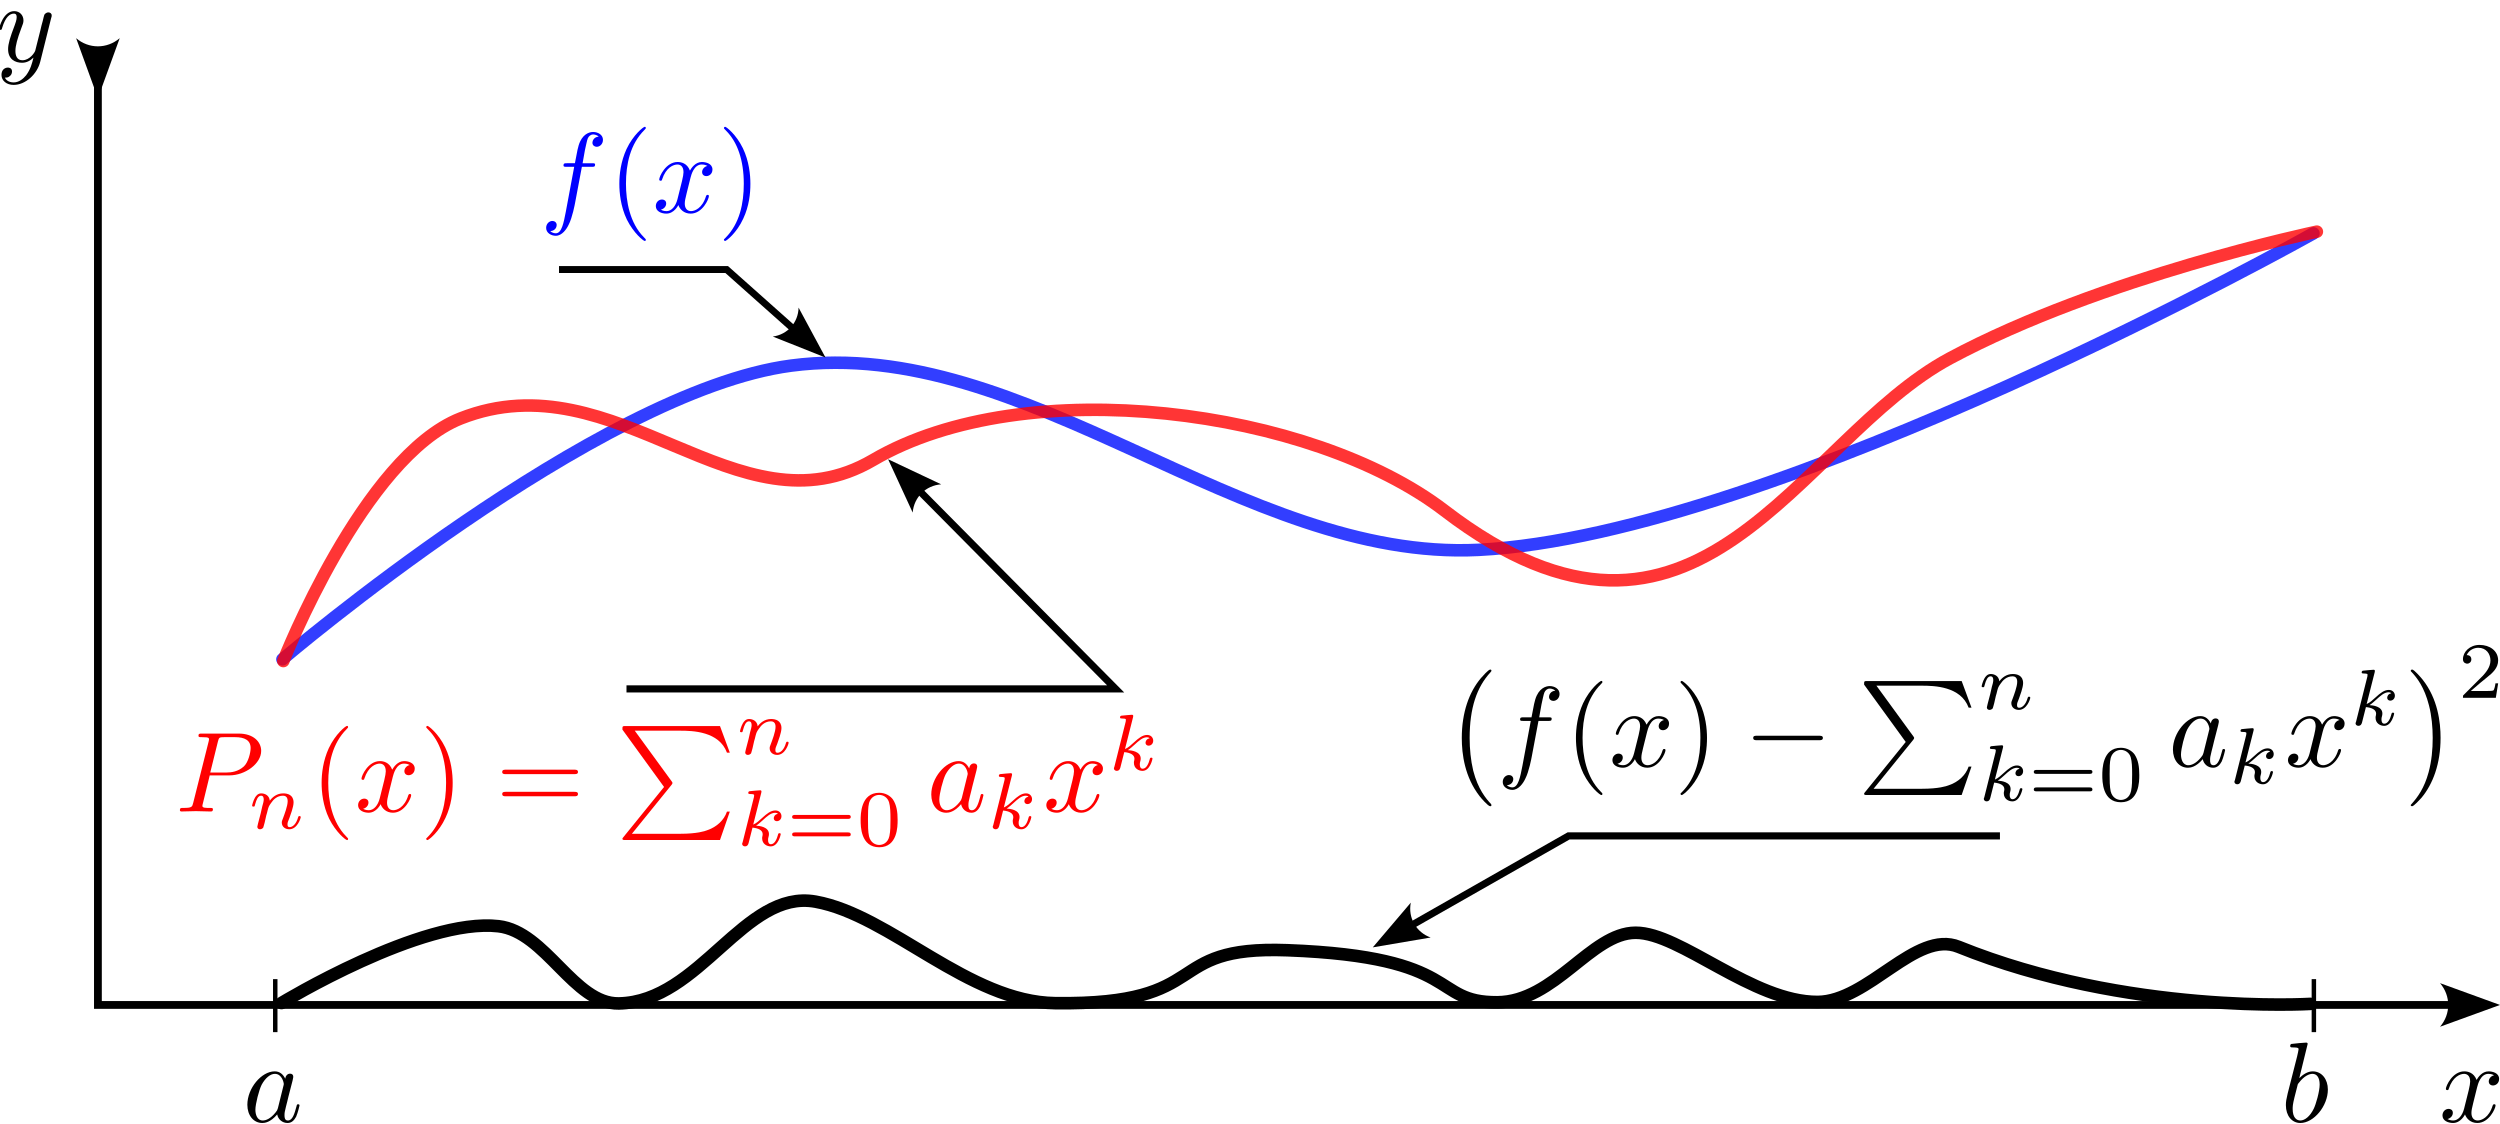 <?xml version="1.0" encoding="UTF-8" standalone="no"?>
<!-- Created with Inkscape (http://www.inkscape.org/) -->

<svg
   width="92.48mm"
   height="41.568mm"
   viewBox="0 0 92.48 41.568"
   version="1.1"
   id="svg5"
   sodipodi:docname="fig-01.svg"
   inkscape:version="1.2.2 (b0a8486541, 2022-12-01)"
   xmlns:inkscape="http://www.inkscape.org/namespaces/inkscape"
   xmlns:sodipodi="http://sodipodi.sourceforge.net/DTD/sodipodi-0.dtd"
   xmlns="http://www.w3.org/2000/svg"
   xmlns:svg="http://www.w3.org/2000/svg">
  <sodipodi:namedview
     id="namedview7"
     pagecolor="#ffffff"
     bordercolor="#666666"
     borderopacity="1.0"
     inkscape:showpageshadow="2"
     inkscape:pageopacity="0.0"
     inkscape:pagecheckerboard="0"
     inkscape:deskcolor="#d1d1d1"
     inkscape:document-units="mm"
     showgrid="false"
     showguides="true"
     inkscape:zoom="4.1978414"
     inkscape:cx="175.56642"
     inkscape:cy="92.666675"
     inkscape:window-width="1920"
     inkscape:window-height="1013"
     inkscape:window-x="0"
     inkscape:window-y="0"
     inkscape:window-maximized="1"
     inkscape:current-layer="layer1" />
  <defs
     id="defs2">
    <marker
       style="overflow:visible"
       id="Arrow2"
       refX="0"
       refY="0"
       orient="auto-start-reverse"
       inkscape:stockid="Arrow2"
       markerWidth="7.7"
       markerHeight="5.6"
       viewBox="0 0 7.7 5.6"
       inkscape:isstock="true"
       inkscape:collect="always"
       preserveAspectRatio="xMidYMid">
      <path
         transform="scale(0.7)"
         d="M -2,-4 9,0 -2,4 c 2,-2.33 2,-5.66 0,-8 z"
         style="fill:context-stroke;fill-rule:evenodd;stroke:none"
         id="arrow2L" />
    </marker>
  </defs>
  <g
     inkscape:label="Capa 1"
     inkscape:groupmode="layer"
     id="layer1"
     transform="translate(-34.05,-118.559)">
    <path
       style="fill:none;stroke:#000000;stroke-width:0.288;stroke-linecap:butt;stroke-linejoin:miter;stroke-dasharray:none;stroke-opacity:1;marker-start:url(#Arrow2);marker-end:url(#Arrow2)"
       d="m 37.672,120.374 v 35.36 H 124.715"
       id="path236" />
    <path
       style="opacity:0.802;fill:none;stroke:#000fff;stroke-width:0.465;stroke-linecap:round;stroke-linejoin:miter;stroke-dasharray:none;stroke-opacity:1"
       d="m 44.498,142.948 c 0,0 11.636,-9.919 18.817,-10.864 8.702,-1.146 16.667,7.256 25.433,6.815 10.994,-0.553 30.88,-11.708 30.88,-11.708"
       id="path1033"
       sodipodi:nodetypes="caac" />
    <path
       style="opacity:0.791;fill:none;stroke:#ff0000;stroke-width:0.465;stroke-linecap:round;stroke-linejoin:miter;stroke-dasharray:none;stroke-opacity:1"
       d="m 44.53,143.012 c 0,0 2.963,-7.554 6.558,-8.973 5.772,-2.279 10.245,4.474 15.258,1.538 5.651,-3.309 16.216,-1.901 21.142,1.873 9.376,7.185 13.062,-2.612 18.69,-5.634 5.628,-3.021 13.577,-4.687 13.577,-4.687"
       id="path1190"
       sodipodi:nodetypes="cssssc" />
    <path
       style="fill:none;stroke:#000000;stroke-width:0.466;stroke-linecap:round;stroke-linejoin:miter;stroke-dasharray:none;stroke-opacity:1"
       d="m 44.463,155.662 c 0,0 5.208,-3.167 8.028,-2.84 1.751,0.203 2.79,2.885 4.449,2.856 3.007,-0.054 4.643,-4.241 7.279,-3.765 2.768,0.499 5.66,3.715 8.87,3.755 5.96,0.074 3.846,-2.137 8.588,-1.958 6.537,0.246 5.273,1.939 7.758,1.925 2.135,-0.013 3.465,-2.567 5.119,-2.572 1.655,-0.005 4.333,2.571 6.735,2.559 1.866,-0.009 3.631,-2.678 5.214,-2.038 6.25,2.528 13.014,2.111 13.014,2.111"
       id="path1253"
       sodipodi:nodetypes="cassssssasc" />
    <path
       style="fill:none;stroke:#000000;stroke-width:0.165;stroke-linecap:butt;stroke-linejoin:miter;stroke-dasharray:none;stroke-opacity:1"
       d="m 44.232,154.779 v 1.961"
       id="path1297" />
    <path
       style="fill:none;stroke:#000000;stroke-width:0.165;stroke-linecap:butt;stroke-linejoin:miter;stroke-dasharray:none;stroke-opacity:1"
       d="m 119.645,154.779 v 1.961"
       id="path1299" />
    <g
       inkscape:label=""
       transform="translate(54.284,123.274)"
       id="g1705"
       style="fill:#0000ff">
      <g
         id="surface1"
         transform="matrix(0.423,0,0,0.423,-39.14,-31.529)"
         style="fill:#0000ff">
        <g
           style="fill:#0000ff;fill-opacity:1"
           id="g26">
          <g
             id="use24"
             transform="translate(91.925,81.963)"
             style="fill:#0000ff">
            <path
               style="fill:#0000ff;stroke:none"
               d="m 3.656,-3.984 h 0.859 c 0.203,0 0.297,0 0.297,-0.203 0,-0.109 -0.094,-0.109 -0.266,-0.109 H 3.719 L 3.922,-5.438 c 0.047,-0.203 0.188,-0.906 0.25,-1.031 0.078,-0.188 0.25,-0.344 0.469,-0.344 0.031,0 0.297,0 0.484,0.188 -0.438,0.031 -0.547,0.391 -0.547,0.531 0,0.234 0.188,0.359 0.375,0.359 C 5.219,-5.734 5.5,-5.969 5.5,-6.344 c 0,-0.453 -0.453,-0.688 -0.859,-0.688 -0.344,0 -0.969,0.188 -1.266,1.172 -0.062,0.203 -0.094,0.312 -0.328,1.562 h -0.688 c -0.203,0 -0.312,0 -0.312,0.188 0,0.125 0.094,0.125 0.281,0.125 h 0.656 L 2.25,-0.047 c -0.188,0.969 -0.359,1.875 -0.875,1.875 -0.047,0 -0.281,0 -0.484,-0.188 C 1.359,1.609 1.453,1.25 1.453,1.109 1.453,0.875 1.266,0.75 1.078,0.75 0.812,0.75 0.531,0.984 0.531,1.359 c 0,0.438 0.438,0.688 0.844,0.688 0.547,0 0.953,-0.594 1.125,-0.969 0.328,-0.625 0.547,-1.828 0.562,-1.906 z m 0,0"
               id="path45" />
          </g>
        </g>
        <g
           style="fill:#0000ff;fill-opacity:1"
           id="g30">
          <g
             id="use28"
             transform="translate(97.875,81.963)"
             style="fill:#0000ff">
            <path
               style="fill:#0000ff;stroke:none"
               d="m 3.297,2.391 c 0,-0.031 0,-0.047 -0.172,-0.219 C 1.891,0.922 1.562,-0.969 1.562,-2.5 c 0,-1.734 0.375,-3.469 1.609,-4.703 0.125,-0.125 0.125,-0.141 0.125,-0.172 0,-0.078 -0.031,-0.109 -0.094,-0.109 -0.109,0 -1,0.688 -1.594,1.953 -0.5,1.094 -0.625,2.203 -0.625,3.031 0,0.781 0.109,1.984 0.656,3.125 C 2.25,1.844 3.094,2.5 3.203,2.5 c 0.062,0 0.094,-0.031 0.094,-0.109 z m 0,0"
               id="path49" />
          </g>
        </g>
        <g
           style="fill:#0000ff;fill-opacity:1"
           id="g34">
          <g
             id="use32"
             transform="translate(101.75,81.963)"
             style="fill:#0000ff">
            <path
               style="fill:#0000ff;stroke:none"
               d="M 3.328,-3.016 C 3.391,-3.266 3.625,-4.188 4.312,-4.188 c 0.047,0 0.297,0 0.5,0.125 C 4.531,-4 4.344,-3.766 4.344,-3.516 c 0,0.156 0.109,0.344 0.375,0.344 0.219,0 0.531,-0.172 0.531,-0.578 0,-0.516 -0.578,-0.656 -0.922,-0.656 -0.578,0 -0.922,0.531 -1.047,0.75 -0.25,-0.656 -0.781,-0.75 -1.078,-0.75 -1.031,0 -1.609,1.281 -1.609,1.531 0,0.109 0.109,0.109 0.125,0.109 0.078,0 0.109,-0.031 0.125,-0.109 0.344,-1.062 1,-1.312 1.344,-1.312 0.188,0 0.531,0.094 0.531,0.672 0,0.312 -0.172,0.969 -0.531,2.375 -0.156,0.609 -0.516,1.031 -0.953,1.031 -0.062,0 -0.281,0 -0.5,-0.125 0.25,-0.062 0.469,-0.266 0.469,-0.547 0,-0.266 -0.219,-0.344 -0.359,-0.344 -0.312,0 -0.547,0.25 -0.547,0.578 0,0.453 0.484,0.656 0.922,0.656 0.672,0 1.031,-0.703 1.047,-0.75 0.125,0.359 0.484,0.75 1.078,0.75 1.031,0 1.594,-1.281 1.594,-1.531 0,-0.109 -0.078,-0.109 -0.109,-0.109 -0.094,0 -0.109,0.047 -0.141,0.109 -0.328,1.078 -1,1.312 -1.312,1.312 -0.391,0 -0.547,-0.312 -0.547,-0.656 0,-0.219 0.047,-0.438 0.156,-0.875 z m 0,0"
               id="path53" />
          </g>
        </g>
        <g
           style="fill:#0000ff;fill-opacity:1"
           id="g38">
          <g
             id="use36"
             transform="translate(107.443,81.963)"
             style="fill:#0000ff">
            <path
               style="fill:#0000ff;stroke:none"
               d="m 2.875,-2.5 c 0,-0.766 -0.109,-1.969 -0.656,-3.109 -0.594,-1.219 -1.453,-1.875 -1.547,-1.875 -0.062,0 -0.109,0.047 -0.109,0.109 0,0.031 0,0.047 0.188,0.234 0.984,0.984 1.547,2.562 1.547,4.641 0,1.719 -0.359,3.469 -1.594,4.719 C 0.562,2.344 0.562,2.359 0.562,2.391 0.562,2.453 0.609,2.5 0.672,2.5 0.766,2.5 1.672,1.812 2.25,0.547 2.766,-0.547 2.875,-1.656 2.875,-2.5 Z m 0,0"
               id="path57" />
          </g>
        </g>
      </g>
    </g>
    <g
       inkscape:label=""
       transform="translate(40.735,145.024)"
       id="g1825"
       style="fill:#ff0000">
      <g
         id="g1823"
         transform="matrix(0.423,0,0,0.423,-39.087,-31.117)"
         style="fill:#ff0000">
        <g
           style="fill:#ff0000;fill-opacity:1"
           id="g56">
          <g
             id="use54"
             transform="translate(91.925,81.963)"
             style="fill:#ff0000">
            <path
               style="fill:#ff0000;stroke:none"
               d="M 3.016,-3.156 H 4.719 c 1.406,0 2.797,-1.031 2.797,-2.141 0,-0.781 -0.656,-1.516 -1.969,-1.516 h -3.219 c -0.188,0 -0.297,0 -0.297,0.188 0,0.125 0.078,0.125 0.281,0.125 0.125,0 0.312,0.016 0.422,0.016 0.172,0.031 0.219,0.047 0.219,0.172 0,0.031 0,0.062 -0.031,0.188 l -1.344,5.344 c -0.094,0.391 -0.109,0.469 -0.906,0.469 -0.156,0 -0.266,0 -0.266,0.188 C 0.406,0 0.516,0 0.547,0 0.828,0 1.531,-0.031 1.812,-0.031 c 0.219,0 0.438,0.016 0.641,0.016 0.219,0 0.438,0.016 0.641,0.016 0.078,0 0.203,0 0.203,-0.203 0,-0.109 -0.094,-0.109 -0.281,-0.109 -0.359,0 -0.641,0 -0.641,-0.172 0,-0.062 0.016,-0.109 0.031,-0.172 z M 3.734,-6.125 C 3.828,-6.469 3.844,-6.5 4.281,-6.5 h 0.953 c 0.828,0 1.359,0.266 1.359,0.953 0,0.391 -0.203,1.25 -0.594,1.609 -0.5,0.453 -1.094,0.531 -1.531,0.531 H 3.062 Z m 0,0"
               id="path117" />
          </g>
        </g>
        <g
           style="fill:#ff0000;fill-opacity:1"
           id="g60">
          <g
             id="use58"
             transform="translate(98.321,83.457)"
             style="fill:#ff0000">
            <path
               style="fill:#ff0000;stroke:none"
               d="m 0.844,-0.438 c -0.016,0.094 -0.062,0.266 -0.062,0.281 0,0.156 0.125,0.219 0.234,0.219 0.125,0 0.234,-0.078 0.281,-0.141 0.031,-0.062 0.078,-0.297 0.125,-0.438 0.031,-0.125 0.109,-0.453 0.141,-0.625 0.047,-0.156 0.094,-0.312 0.125,-0.469 0.078,-0.281 0.094,-0.344 0.297,-0.625 C 2.172,-2.516 2.5,-2.875 3.031,-2.875 c 0.391,0 0.406,0.359 0.406,0.484 0,0.422 -0.297,1.188 -0.406,1.484 -0.078,0.203 -0.109,0.266 -0.109,0.375 0,0.375 0.297,0.594 0.656,0.594 0.703,0 1,-0.953 1,-1.062 0,-0.094 -0.078,-0.094 -0.109,-0.094 -0.094,0 -0.094,0.047 -0.125,0.125 C 4.188,-0.406 3.875,-0.125 3.609,-0.125 c -0.156,0 -0.188,-0.094 -0.188,-0.25 0,-0.156 0.047,-0.25 0.172,-0.562 0.078,-0.219 0.359,-0.953 0.359,-1.344 0,-0.672 -0.531,-0.797 -0.906,-0.797 -0.578,0 -0.969,0.359 -1.172,0.641 -0.047,-0.484 -0.453,-0.641 -0.75,-0.641 -0.297,0 -0.453,0.219 -0.547,0.375 -0.156,0.266 -0.25,0.656 -0.25,0.703 0,0.078 0.094,0.078 0.125,0.078 0.094,0 0.094,-0.016 0.141,-0.203 0.109,-0.406 0.25,-0.75 0.516,-0.75 0.188,0 0.234,0.156 0.234,0.344 0,0.125 -0.062,0.391 -0.125,0.578 -0.047,0.188 -0.109,0.469 -0.141,0.625 z m 0,0"
               id="path121" />
          </g>
        </g>
        <g
           style="fill:#ff0000;fill-opacity:1"
           id="g64">
          <g
             id="use62"
             transform="translate(103.744,81.963)"
             style="fill:#ff0000">
            <path
               style="fill:#ff0000;stroke:none"
               d="m 3.297,2.391 c 0,-0.031 0,-0.047 -0.172,-0.219 C 1.891,0.922 1.562,-0.969 1.562,-2.5 c 0,-1.734 0.375,-3.469 1.609,-4.703 0.125,-0.125 0.125,-0.141 0.125,-0.172 0,-0.078 -0.031,-0.109 -0.094,-0.109 -0.109,0 -1,0.688 -1.594,1.953 -0.5,1.094 -0.625,2.203 -0.625,3.031 0,0.781 0.109,1.984 0.656,3.125 C 2.25,1.844 3.094,2.5 3.203,2.5 c 0.062,0 0.094,-0.031 0.094,-0.109 z m 0,0"
               id="path125" />
          </g>
        </g>
        <g
           style="fill:#ff0000;fill-opacity:1"
           id="g68">
          <g
             id="use66"
             transform="translate(107.619,81.963)"
             style="fill:#ff0000">
            <path
               style="fill:#ff0000;stroke:none"
               d="M 3.328,-3.016 C 3.391,-3.266 3.625,-4.188 4.312,-4.188 c 0.047,0 0.297,0 0.5,0.125 C 4.531,-4 4.344,-3.766 4.344,-3.516 c 0,0.156 0.109,0.344 0.375,0.344 0.219,0 0.531,-0.172 0.531,-0.578 0,-0.516 -0.578,-0.656 -0.922,-0.656 -0.578,0 -0.922,0.531 -1.047,0.75 -0.25,-0.656 -0.781,-0.75 -1.078,-0.75 -1.031,0 -1.609,1.281 -1.609,1.531 0,0.109 0.109,0.109 0.125,0.109 0.078,0 0.109,-0.031 0.125,-0.109 0.344,-1.062 1,-1.312 1.344,-1.312 0.188,0 0.531,0.094 0.531,0.672 0,0.312 -0.172,0.969 -0.531,2.375 -0.156,0.609 -0.516,1.031 -0.953,1.031 -0.062,0 -0.281,0 -0.5,-0.125 0.25,-0.062 0.469,-0.266 0.469,-0.547 0,-0.266 -0.219,-0.344 -0.359,-0.344 -0.312,0 -0.547,0.25 -0.547,0.578 0,0.453 0.484,0.656 0.922,0.656 0.672,0 1.031,-0.703 1.047,-0.75 0.125,0.359 0.484,0.75 1.078,0.75 1.031,0 1.594,-1.281 1.594,-1.531 0,-0.109 -0.078,-0.109 -0.109,-0.109 -0.094,0 -0.109,0.047 -0.141,0.109 -0.328,1.078 -1,1.312 -1.312,1.312 -0.391,0 -0.547,-0.312 -0.547,-0.656 0,-0.219 0.047,-0.438 0.156,-0.875 z m 0,0"
               id="path129" />
          </g>
        </g>
        <g
           style="fill:#ff0000;fill-opacity:1"
           id="g72">
          <g
             id="use70"
             transform="translate(113.313,81.963)"
             style="fill:#ff0000">
            <path
               style="fill:#ff0000;stroke:none"
               d="m 2.875,-2.5 c 0,-0.766 -0.109,-1.969 -0.656,-3.109 -0.594,-1.219 -1.453,-1.875 -1.547,-1.875 -0.062,0 -0.109,0.047 -0.109,0.109 0,0.031 0,0.047 0.188,0.234 0.984,0.984 1.547,2.562 1.547,4.641 0,1.719 -0.359,3.469 -1.594,4.719 C 0.562,2.344 0.562,2.359 0.562,2.391 0.562,2.453 0.609,2.5 0.672,2.5 0.766,2.5 1.672,1.812 2.25,0.547 2.766,-0.547 2.875,-1.656 2.875,-2.5 Z m 0,0"
               id="path133" />
          </g>
        </g>
        <g
           style="fill:#ff0000;fill-opacity:1"
           id="g76">
          <g
             id="use74"
             transform="translate(119.957,81.963)"
             style="fill:#ff0000">
            <path
               style="fill:#ff0000;stroke:none"
               d="m 6.844,-3.266 c 0.156,0 0.344,0 0.344,-0.188 C 7.188,-3.656 7,-3.656 6.859,-3.656 h -5.969 c -0.141,0 -0.328,0 -0.328,0.203 0,0.188 0.188,0.188 0.328,0.188 z m 0.016,1.938 c 0.141,0 0.328,0 0.328,-0.203 0,-0.188 -0.188,-0.188 -0.344,-0.188 H 0.891 c -0.141,0 -0.328,0 -0.328,0.188 0,0.203 0.188,0.203 0.328,0.203 z m 0,0"
               id="path137" />
          </g>
        </g>
        <g
           style="fill:#ff0000;fill-opacity:1"
           id="g80">
          <g
             id="use78"
             transform="translate(130.47,74.491)"
             style="fill:#ff0000">
            <path
               style="fill:#ff0000;stroke:none"
               d="m 4.203,5.328 -3.547,4.375 C 0.578,9.797 0.562,9.812 0.562,9.859 c 0,0.109 0.094,0.109 0.281,0.109 h 8.25 L 9.953,7.484 h -0.25 C 9.453,8.234 8.797,8.844 7.938,9.125 7.781,9.188 7.094,9.422 5.625,9.422 H 1.391 l 3.469,-4.281 C 4.922,5.047 4.938,5.031 4.938,4.984 4.938,4.938 4.938,4.938 4.875,4.844 L 1.641,0.406 h 3.938 c 1.141,0 3.438,0.062 4.125,1.922 h 0.25 L 9.094,0 h -8.25 C 0.562,0 0.562,0.016 0.562,0.312 Z m 0,0"
               id="path141" />
          </g>
        </g>
        <g
           style="fill:#ff0000;fill-opacity:1"
           id="g84">
          <g
             id="use82"
             transform="translate(140.987,76.954)"
             style="fill:#ff0000">
            <path
               style="fill:#ff0000;stroke:none"
               d="m 0.844,-0.438 c -0.016,0.094 -0.062,0.266 -0.062,0.281 0,0.156 0.125,0.219 0.234,0.219 0.125,0 0.234,-0.078 0.281,-0.141 0.031,-0.062 0.078,-0.297 0.125,-0.438 0.031,-0.125 0.109,-0.453 0.141,-0.625 0.047,-0.156 0.094,-0.312 0.125,-0.469 0.078,-0.281 0.094,-0.344 0.297,-0.625 C 2.172,-2.516 2.5,-2.875 3.031,-2.875 c 0.391,0 0.406,0.359 0.406,0.484 0,0.422 -0.297,1.188 -0.406,1.484 -0.078,0.203 -0.109,0.266 -0.109,0.375 0,0.375 0.297,0.594 0.656,0.594 0.703,0 1,-0.953 1,-1.062 0,-0.094 -0.078,-0.094 -0.109,-0.094 -0.094,0 -0.094,0.047 -0.125,0.125 C 4.188,-0.406 3.875,-0.125 3.609,-0.125 c -0.156,0 -0.188,-0.094 -0.188,-0.25 0,-0.156 0.047,-0.25 0.172,-0.562 0.078,-0.219 0.359,-0.953 0.359,-1.344 0,-0.672 -0.531,-0.797 -0.906,-0.797 -0.578,0 -0.969,0.359 -1.172,0.641 -0.047,-0.484 -0.453,-0.641 -0.75,-0.641 -0.297,0 -0.453,0.219 -0.547,0.375 -0.156,0.266 -0.25,0.656 -0.25,0.703 0,0.078 0.094,0.078 0.125,0.078 0.094,0 0.094,-0.016 0.141,-0.203 0.109,-0.406 0.25,-0.75 0.516,-0.75 0.188,0 0.234,0.156 0.234,0.344 0,0.125 -0.062,0.391 -0.125,0.578 -0.047,0.188 -0.109,0.469 -0.141,0.625 z m 0,0"
               id="path145" />
          </g>
        </g>
        <g
           style="fill:#ff0000;fill-opacity:1"
           id="g88">
          <g
             id="use86"
             transform="translate(140.987,84.952)"
             style="fill:#ff0000">
            <path
               style="fill:#ff0000;stroke:none"
               d="m 2.188,-4.625 c 0,-0.016 0.016,-0.109 0.016,-0.109 0,-0.047 -0.016,-0.109 -0.109,-0.109 -0.141,0 -0.719,0.062 -0.891,0.078 -0.047,0 -0.156,0.016 -0.156,0.156 0,0.094 0.109,0.094 0.188,0.094 0.328,0 0.328,0.062 0.328,0.109 0,0.047 -0.016,0.094 -0.016,0.156 L 0.562,-0.312 c -0.047,0.125 -0.047,0.141 -0.047,0.156 0,0.109 0.094,0.219 0.25,0.219 0.188,0 0.266,-0.125 0.312,-0.281 0.016,-0.031 0.312,-1.266 0.344,-1.359 0.5,0.047 0.891,0.219 0.891,0.578 0,0.031 0,0.062 -0.016,0.141 -0.031,0.094 -0.031,0.141 -0.031,0.219 0,0.484 0.406,0.703 0.75,0.703 0.672,0 0.875,-1.047 0.875,-1.062 0,-0.094 -0.078,-0.094 -0.109,-0.094 -0.094,0 -0.109,0.047 -0.141,0.172 C 3.562,-0.625 3.375,-0.125 3.031,-0.125 c -0.188,0 -0.25,-0.172 -0.25,-0.359 0,-0.125 0,-0.141 0.047,-0.312 0.016,-0.031 0.031,-0.141 0.031,-0.219 0,-0.625 -0.828,-0.719 -1.125,-0.734 C 1.938,-1.875 2.188,-2.109 2.312,-2.219 2.672,-2.547 3.016,-2.875 3.406,-2.875 c 0.078,0 0.172,0.016 0.234,0.094 C 3.344,-2.734 3.281,-2.5 3.281,-2.391 c 0,0.141 0.109,0.25 0.266,0.25 0.203,0 0.406,-0.156 0.406,-0.438 0,-0.234 -0.172,-0.5 -0.531,-0.5 -0.406,0 -0.766,0.297 -1.125,0.625 C 2,-2.188 1.781,-1.969 1.484,-1.844 Z m 0,0"
               id="path149" />
          </g>
        </g>
        <g
           style="fill:#ff0000;fill-opacity:1"
           id="g94">
          <g
             id="use90"
             transform="translate(145.39,84.952)"
             style="fill:#ff0000">
            <path
               style="fill:#ff0000;stroke:none"
               d="m 5.359,-2.344 c 0.094,0 0.25,0 0.25,-0.172 0,-0.172 -0.156,-0.172 -0.25,-0.172 H 0.75 c -0.094,0 -0.266,0 -0.266,0.172 0,0.172 0.156,0.172 0.266,0.172 z m 0,1.531 c 0.094,0 0.25,0 0.25,-0.156 0,-0.188 -0.156,-0.188 -0.25,-0.188 H 0.75 c -0.109,0 -0.266,0 -0.266,0.188 0,0.156 0.172,0.156 0.266,0.156 z m 0,0"
               id="path153" />
          </g>
          <g
             id="use92"
             transform="translate(151.506,84.952)"
             style="fill:#ff0000">
            <path
               style="fill:#ff0000;stroke:none"
               d="M 3.594,-2.219 C 3.594,-2.984 3.5,-3.547 3.188,-4.031 2.969,-4.344 2.531,-4.625 1.984,-4.625 c -1.625,0 -1.625,1.906 -1.625,2.406 0,0.5 0,2.359 1.625,2.359 1.609,0 1.609,-1.859 1.609,-2.359 z M 1.984,-0.062 c -0.328,0 -0.75,-0.188 -0.891,-0.75 C 1,-1.219 1,-1.797 1,-2.312 1,-2.828 1,-3.359 1.094,-3.734 1.25,-4.281 1.688,-4.438 1.984,-4.438 c 0.375,0 0.734,0.234 0.859,0.641 0.109,0.375 0.125,0.875 0.125,1.484 0,0.516 0,1.031 -0.094,1.469 -0.141,0.641 -0.609,0.781 -0.891,0.781 z m 0,0"
               id="path157" />
          </g>
        </g>
        <g
           style="fill:#ff0000;fill-opacity:1"
           id="g98">
          <g
             id="use96"
             transform="translate(157.636,81.963)"
             style="fill:#ff0000">
            <path
               style="fill:#ff0000;stroke:none"
               d="M 3.719,-3.766 C 3.531,-4.141 3.25,-4.406 2.797,-4.406 c -1.156,0 -2.391,1.469 -2.391,2.922 0,0.938 0.547,1.594 1.312,1.594 0.203,0 0.703,-0.047 1.297,-0.75 0.078,0.422 0.438,0.75 0.906,0.75 0.359,0 0.578,-0.234 0.75,-0.547 0.156,-0.359 0.297,-0.969 0.297,-0.984 0,-0.109 -0.094,-0.109 -0.125,-0.109 -0.094,0 -0.109,0.047 -0.141,0.188 -0.172,0.641 -0.344,1.234 -0.75,1.234 -0.281,0 -0.297,-0.266 -0.297,-0.453 0,-0.219 0.016,-0.312 0.125,-0.75 C 3.891,-1.719 3.906,-1.828 4,-2.203 L 4.359,-3.594 c 0.062,-0.281 0.062,-0.297 0.062,-0.344 0,-0.172 -0.109,-0.266 -0.281,-0.266 -0.25,0 -0.391,0.219 -0.422,0.438 z M 3.078,-1.188 C 3.016,-1 3.016,-0.984 2.875,-0.812 2.438,-0.266 2.031,-0.109 1.75,-0.109 c -0.5,0 -0.641,-0.547 -0.641,-0.938 0,-0.5 0.312,-1.719 0.547,-2.188 0.312,-0.578 0.75,-0.953 1.156,-0.953 0.641,0 0.781,0.812 0.781,0.875 0,0.062 -0.016,0.125 -0.031,0.172 z m 0,0"
               id="path161" />
          </g>
        </g>
        <g
           style="fill:#ff0000;fill-opacity:1"
           id="g102">
          <g
             id="use100"
             transform="translate(162.902,83.457)"
             style="fill:#ff0000">
            <path
               style="fill:#ff0000;stroke:none"
               d="m 2.188,-4.625 c 0,-0.016 0.016,-0.109 0.016,-0.109 0,-0.047 -0.016,-0.109 -0.109,-0.109 -0.141,0 -0.719,0.062 -0.891,0.078 -0.047,0 -0.156,0.016 -0.156,0.156 0,0.094 0.109,0.094 0.188,0.094 0.328,0 0.328,0.062 0.328,0.109 0,0.047 -0.016,0.094 -0.016,0.156 L 0.562,-0.312 c -0.047,0.125 -0.047,0.141 -0.047,0.156 0,0.109 0.094,0.219 0.25,0.219 0.188,0 0.266,-0.125 0.312,-0.281 0.016,-0.031 0.312,-1.266 0.344,-1.359 0.5,0.047 0.891,0.219 0.891,0.578 0,0.031 0,0.062 -0.016,0.141 -0.031,0.094 -0.031,0.141 -0.031,0.219 0,0.484 0.406,0.703 0.75,0.703 0.672,0 0.875,-1.047 0.875,-1.062 0,-0.094 -0.078,-0.094 -0.109,-0.094 -0.094,0 -0.109,0.047 -0.141,0.172 C 3.562,-0.625 3.375,-0.125 3.031,-0.125 c -0.188,0 -0.25,-0.172 -0.25,-0.359 0,-0.125 0,-0.141 0.047,-0.312 0.016,-0.031 0.031,-0.141 0.031,-0.219 0,-0.625 -0.828,-0.719 -1.125,-0.734 C 1.938,-1.875 2.188,-2.109 2.312,-2.219 2.672,-2.547 3.016,-2.875 3.406,-2.875 c 0.078,0 0.172,0.016 0.234,0.094 C 3.344,-2.734 3.281,-2.5 3.281,-2.391 c 0,0.141 0.109,0.25 0.266,0.25 0.203,0 0.406,-0.156 0.406,-0.438 0,-0.234 -0.172,-0.5 -0.531,-0.5 -0.406,0 -0.766,0.297 -1.125,0.625 C 2,-2.188 1.781,-1.969 1.484,-1.844 Z m 0,0"
               id="path165" />
          </g>
        </g>
        <g
           style="fill:#ff0000;fill-opacity:1"
           id="g106">
          <g
             id="use104"
             transform="translate(167.804,81.963)"
             style="fill:#ff0000">
            <path
               style="fill:#ff0000;stroke:none"
               d="M 3.328,-3.016 C 3.391,-3.266 3.625,-4.188 4.312,-4.188 c 0.047,0 0.297,0 0.5,0.125 C 4.531,-4 4.344,-3.766 4.344,-3.516 c 0,0.156 0.109,0.344 0.375,0.344 0.219,0 0.531,-0.172 0.531,-0.578 0,-0.516 -0.578,-0.656 -0.922,-0.656 -0.578,0 -0.922,0.531 -1.047,0.75 -0.25,-0.656 -0.781,-0.75 -1.078,-0.75 -1.031,0 -1.609,1.281 -1.609,1.531 0,0.109 0.109,0.109 0.125,0.109 0.078,0 0.109,-0.031 0.125,-0.109 0.344,-1.062 1,-1.312 1.344,-1.312 0.188,0 0.531,0.094 0.531,0.672 0,0.312 -0.172,0.969 -0.531,2.375 -0.156,0.609 -0.516,1.031 -0.953,1.031 -0.062,0 -0.281,0 -0.5,-0.125 0.25,-0.062 0.469,-0.266 0.469,-0.547 0,-0.266 -0.219,-0.344 -0.359,-0.344 -0.312,0 -0.547,0.25 -0.547,0.578 0,0.453 0.484,0.656 0.922,0.656 0.672,0 1.031,-0.703 1.047,-0.75 0.125,0.359 0.484,0.75 1.078,0.75 1.031,0 1.594,-1.281 1.594,-1.531 0,-0.109 -0.078,-0.109 -0.109,-0.109 -0.094,0 -0.109,0.047 -0.141,0.109 -0.328,1.078 -1,1.312 -1.312,1.312 -0.391,0 -0.547,-0.312 -0.547,-0.656 0,-0.219 0.047,-0.438 0.156,-0.875 z m 0,0"
               id="path169" />
          </g>
        </g>
        <g
           style="fill:#ff0000;fill-opacity:1"
           id="g110">
          <g
             id="use108"
             transform="translate(173.498,78.348)"
             style="fill:#ff0000">
            <path
               style="fill:#ff0000;stroke:none"
               d="m 2.188,-4.625 c 0,-0.016 0.016,-0.109 0.016,-0.109 0,-0.047 -0.016,-0.109 -0.109,-0.109 -0.141,0 -0.719,0.062 -0.891,0.078 -0.047,0 -0.156,0.016 -0.156,0.156 0,0.094 0.109,0.094 0.188,0.094 0.328,0 0.328,0.062 0.328,0.109 0,0.047 -0.016,0.094 -0.016,0.156 L 0.562,-0.312 c -0.047,0.125 -0.047,0.141 -0.047,0.156 0,0.109 0.094,0.219 0.25,0.219 0.188,0 0.266,-0.125 0.312,-0.281 0.016,-0.031 0.312,-1.266 0.344,-1.359 0.5,0.047 0.891,0.219 0.891,0.578 0,0.031 0,0.062 -0.016,0.141 -0.031,0.094 -0.031,0.141 -0.031,0.219 0,0.484 0.406,0.703 0.75,0.703 0.672,0 0.875,-1.047 0.875,-1.062 0,-0.094 -0.078,-0.094 -0.109,-0.094 -0.094,0 -0.109,0.047 -0.141,0.172 C 3.562,-0.625 3.375,-0.125 3.031,-0.125 c -0.188,0 -0.25,-0.172 -0.25,-0.359 0,-0.125 0,-0.141 0.047,-0.312 0.016,-0.031 0.031,-0.141 0.031,-0.219 0,-0.625 -0.828,-0.719 -1.125,-0.734 C 1.938,-1.875 2.188,-2.109 2.312,-2.219 2.672,-2.547 3.016,-2.875 3.406,-2.875 c 0.078,0 0.172,0.016 0.234,0.094 C 3.344,-2.734 3.281,-2.5 3.281,-2.391 c 0,0.141 0.109,0.25 0.266,0.25 0.203,0 0.406,-0.156 0.406,-0.438 0,-0.234 -0.172,-0.5 -0.531,-0.5 -0.406,0 -0.766,0.297 -1.125,0.625 C 2,-2.188 1.781,-1.969 1.484,-1.844 Z m 0,0"
               id="path173" />
          </g>
        </g>
      </g>
    </g>
    <g
       inkscape:label=""
       transform="translate(88.155,142.439)"
       id="g2102">
      <g
         id="g2100"
         transform="matrix(0.423,0,0,0.423,-39.556,-30.424)">
        <g
           style="fill:#000000;fill-opacity:1"
           id="g2027">
          <g
             id="g2025"
             transform="translate(91.925,74.43)">
            <path
               style="stroke:none"
               d="m 4.109,11.453 c 0,-0.031 -0.016,-0.062 -0.031,-0.094 C 3.625,10.875 2.938,10.062 2.516,8.438 2.297,7.531 2.203,6.516 2.203,5.578 c 0,-2.625 0.625,-4.453 1.828,-5.75 0.078,-0.094 0.078,-0.109 0.078,-0.125 C 4.109,-0.406 4.031,-0.406 4,-0.406 c -0.156,0 -0.688,0.609 -0.812,0.75 -1.031,1.219 -1.672,3 -1.672,5.234 0,1.406 0.25,3.406 1.562,5.094 0.094,0.125 0.734,0.875 0.922,0.875 0.031,0 0.109,0 0.109,-0.094 z m 0,0"
               id="path2023" />
          </g>
        </g>
        <g
           style="fill:#000000;fill-opacity:1"
           id="g2033">
          <g
             id="g2031"
             transform="translate(96.491,82.5)">
            <path
               style="stroke:none"
               d="m 3.656,-3.984 h 0.859 c 0.203,0 0.297,0 0.297,-0.203 0,-0.109 -0.094,-0.109 -0.266,-0.109 H 3.719 L 3.922,-5.438 c 0.047,-0.203 0.188,-0.906 0.25,-1.031 0.078,-0.188 0.25,-0.344 0.469,-0.344 0.031,0 0.297,0 0.484,0.188 -0.438,0.031 -0.547,0.391 -0.547,0.531 0,0.234 0.188,0.359 0.375,0.359 C 5.219,-5.734 5.5,-5.969 5.5,-6.344 c 0,-0.453 -0.453,-0.688 -0.859,-0.688 -0.344,0 -0.969,0.188 -1.266,1.172 -0.062,0.203 -0.094,0.312 -0.328,1.562 h -0.688 c -0.203,0 -0.312,0 -0.312,0.188 0,0.125 0.094,0.125 0.281,0.125 h 0.656 L 2.25,-0.047 c -0.188,0.969 -0.359,1.875 -0.875,1.875 -0.047,0 -0.281,0 -0.484,-0.188 C 1.359,1.609 1.453,1.25 1.453,1.109 1.453,0.875 1.266,0.75 1.078,0.75 0.812,0.75 0.531,0.984 0.531,1.359 c 0,0.438 0.438,0.688 0.844,0.688 0.547,0 0.953,-0.594 1.125,-0.969 0.328,-0.625 0.547,-1.828 0.562,-1.906 z m 0,0"
               id="path2029" />
          </g>
        </g>
        <g
           style="fill:#000000;fill-opacity:1"
           id="g2039">
          <g
             id="g2037"
             transform="translate(102.441,82.5)">
            <path
               style="stroke:none"
               d="m 3.297,2.391 c 0,-0.031 0,-0.047 -0.172,-0.219 C 1.891,0.922 1.562,-0.969 1.562,-2.5 c 0,-1.734 0.375,-3.469 1.609,-4.703 0.125,-0.125 0.125,-0.141 0.125,-0.172 0,-0.078 -0.031,-0.109 -0.094,-0.109 -0.109,0 -1,0.688 -1.594,1.953 -0.5,1.094 -0.625,2.203 -0.625,3.031 0,0.781 0.109,1.984 0.656,3.125 C 2.25,1.844 3.094,2.5 3.203,2.5 c 0.062,0 0.094,-0.031 0.094,-0.109 z m 0,0"
               id="path2035" />
          </g>
        </g>
        <g
           style="fill:#000000;fill-opacity:1"
           id="g2045">
          <g
             id="g2043"
             transform="translate(106.316,82.5)">
            <path
               style="stroke:none"
               d="M 3.328,-3.016 C 3.391,-3.266 3.625,-4.188 4.312,-4.188 c 0.047,0 0.297,0 0.5,0.125 C 4.531,-4 4.344,-3.766 4.344,-3.516 c 0,0.156 0.109,0.344 0.375,0.344 0.219,0 0.531,-0.172 0.531,-0.578 0,-0.516 -0.578,-0.656 -0.922,-0.656 -0.578,0 -0.922,0.531 -1.047,0.75 -0.25,-0.656 -0.781,-0.75 -1.078,-0.75 -1.031,0 -1.609,1.281 -1.609,1.531 0,0.109 0.109,0.109 0.125,0.109 0.078,0 0.109,-0.031 0.125,-0.109 0.344,-1.062 1,-1.312 1.344,-1.312 0.188,0 0.531,0.094 0.531,0.672 0,0.312 -0.172,0.969 -0.531,2.375 -0.156,0.609 -0.516,1.031 -0.953,1.031 -0.062,0 -0.281,0 -0.5,-0.125 0.25,-0.062 0.469,-0.266 0.469,-0.547 0,-0.266 -0.219,-0.344 -0.359,-0.344 -0.312,0 -0.547,0.25 -0.547,0.578 0,0.453 0.484,0.656 0.922,0.656 0.672,0 1.031,-0.703 1.047,-0.75 0.125,0.359 0.484,0.75 1.078,0.75 1.031,0 1.594,-1.281 1.594,-1.531 0,-0.109 -0.078,-0.109 -0.109,-0.109 -0.094,0 -0.109,0.047 -0.141,0.109 -0.328,1.078 -1,1.312 -1.312,1.312 -0.391,0 -0.547,-0.312 -0.547,-0.656 0,-0.219 0.047,-0.438 0.156,-0.875 z m 0,0"
               id="path2041" />
          </g>
        </g>
        <g
           style="fill:#000000;fill-opacity:1"
           id="g2051">
          <g
             id="g2049"
             transform="translate(112.01,82.5)">
            <path
               style="stroke:none"
               d="m 2.875,-2.5 c 0,-0.766 -0.109,-1.969 -0.656,-3.109 -0.594,-1.219 -1.453,-1.875 -1.547,-1.875 -0.062,0 -0.109,0.047 -0.109,0.109 0,0.031 0,0.047 0.188,0.234 0.984,0.984 1.547,2.562 1.547,4.641 0,1.719 -0.359,3.469 -1.594,4.719 C 0.562,2.344 0.562,2.359 0.562,2.391 0.562,2.453 0.609,2.5 0.672,2.5 0.766,2.5 1.672,1.812 2.25,0.547 2.766,-0.547 2.875,-1.656 2.875,-2.5 Z m 0,0"
               id="path2047" />
          </g>
        </g>
        <g
           style="fill:#000000;fill-opacity:1"
           id="g2057">
          <g
             id="g2055"
             transform="translate(118.098,82.5)">
            <path
               style="stroke:none"
               d="m 6.562,-2.297 c 0.172,0 0.359,0 0.359,-0.203 0,-0.188 -0.188,-0.188 -0.359,-0.188 H 1.172 c -0.172,0 -0.344,0 -0.344,0.188 0,0.203 0.172,0.203 0.344,0.203 z m 0,0"
               id="path2053" />
          </g>
        </g>
        <g
           style="fill:#000000;fill-opacity:1"
           id="g92">
          <g
             id="g2061"
             transform="translate(128.061,75.028)">
            <path
               style="stroke:none"
               d="m 4.203,5.328 -3.547,4.375 C 0.578,9.797 0.562,9.812 0.562,9.859 c 0,0.109 0.094,0.109 0.281,0.109 h 8.25 L 9.953,7.484 h -0.25 C 9.453,8.234 8.797,8.844 7.938,9.125 7.781,9.188 7.094,9.422 5.625,9.422 H 1.391 l 3.469,-4.281 C 4.922,5.047 4.938,5.031 4.938,4.984 4.938,4.938 4.938,4.938 4.875,4.844 L 1.641,0.406 h 3.938 c 1.141,0 3.438,0.062 4.125,1.922 h 0.25 L 9.094,0 h -8.25 C 0.562,0 0.562,0.016 0.562,0.312 Z m 0,0"
               id="path2059" />
          </g>
        </g>
        <g
           style="fill:#000000;fill-opacity:1"
           id="g96">
          <g
             id="use94"
             transform="translate(138.577,77.491)">
            <path
               style="stroke:none"
               d="m 0.844,-0.438 c -0.016,0.094 -0.062,0.266 -0.062,0.281 0,0.156 0.125,0.219 0.234,0.219 0.125,0 0.234,-0.078 0.281,-0.141 0.031,-0.062 0.078,-0.297 0.125,-0.438 0.031,-0.125 0.109,-0.453 0.141,-0.625 0.047,-0.156 0.094,-0.312 0.125,-0.469 0.078,-0.281 0.094,-0.344 0.297,-0.625 C 2.172,-2.516 2.5,-2.875 3.031,-2.875 c 0.391,0 0.406,0.359 0.406,0.484 0,0.422 -0.297,1.188 -0.406,1.484 -0.078,0.203 -0.109,0.266 -0.109,0.375 0,0.375 0.297,0.594 0.656,0.594 0.703,0 1,-0.953 1,-1.062 0,-0.094 -0.078,-0.094 -0.109,-0.094 -0.094,0 -0.094,0.047 -0.125,0.125 C 4.188,-0.406 3.875,-0.125 3.609,-0.125 c -0.156,0 -0.188,-0.094 -0.188,-0.25 0,-0.156 0.047,-0.25 0.172,-0.562 0.078,-0.219 0.359,-0.953 0.359,-1.344 0,-0.672 -0.531,-0.797 -0.906,-0.797 -0.578,0 -0.969,0.359 -1.172,0.641 -0.047,-0.484 -0.453,-0.641 -0.75,-0.641 -0.297,0 -0.453,0.219 -0.547,0.375 -0.156,0.266 -0.25,0.656 -0.25,0.703 0,0.078 0.094,0.078 0.125,0.078 0.094,0 0.094,-0.016 0.141,-0.203 0.109,-0.406 0.25,-0.75 0.516,-0.75 0.188,0 0.234,0.156 0.234,0.344 0,0.125 -0.062,0.391 -0.125,0.578 -0.047,0.188 -0.109,0.469 -0.141,0.625 z m 0,0"
               id="path2064" />
          </g>
        </g>
        <g
           style="fill:#000000;fill-opacity:1"
           id="g100">
          <g
             id="use98"
             transform="translate(138.577,85.489)">
            <path
               style="stroke:none"
               d="m 2.188,-4.625 c 0,-0.016 0.016,-0.109 0.016,-0.109 0,-0.047 -0.016,-0.109 -0.109,-0.109 -0.141,0 -0.719,0.062 -0.891,0.078 -0.047,0 -0.156,0.016 -0.156,0.156 0,0.094 0.109,0.094 0.188,0.094 0.328,0 0.328,0.062 0.328,0.109 0,0.047 -0.016,0.094 -0.016,0.156 L 0.562,-0.312 c -0.047,0.125 -0.047,0.141 -0.047,0.156 0,0.109 0.094,0.219 0.25,0.219 0.188,0 0.266,-0.125 0.312,-0.281 0.016,-0.031 0.312,-1.266 0.344,-1.359 0.5,0.047 0.891,0.219 0.891,0.578 0,0.031 0,0.062 -0.016,0.141 -0.031,0.094 -0.031,0.141 -0.031,0.219 0,0.484 0.406,0.703 0.75,0.703 0.672,0 0.875,-1.047 0.875,-1.062 0,-0.094 -0.078,-0.094 -0.109,-0.094 -0.094,0 -0.109,0.047 -0.141,0.172 C 3.562,-0.625 3.375,-0.125 3.031,-0.125 c -0.188,0 -0.25,-0.172 -0.25,-0.359 0,-0.125 0,-0.141 0.047,-0.312 0.016,-0.031 0.031,-0.141 0.031,-0.219 0,-0.625 -0.828,-0.719 -1.125,-0.734 C 1.938,-1.875 2.188,-2.109 2.312,-2.219 2.672,-2.547 3.016,-2.875 3.406,-2.875 c 0.078,0 0.172,0.016 0.234,0.094 C 3.344,-2.734 3.281,-2.5 3.281,-2.391 c 0,0.141 0.109,0.25 0.266,0.25 0.203,0 0.406,-0.156 0.406,-0.438 0,-0.234 -0.172,-0.5 -0.531,-0.5 -0.406,0 -0.766,0.297 -1.125,0.625 C 2,-2.188 1.781,-1.969 1.484,-1.844 Z m 0,0"
               id="path2068" />
          </g>
        </g>
        <g
           style="fill:#000000;fill-opacity:1"
           id="g2078">
          <g
             id="use102"
             transform="translate(142.98,85.489)">
            <path
               style="stroke:none"
               d="m 5.359,-2.344 c 0.094,0 0.25,0 0.25,-0.172 0,-0.172 -0.156,-0.172 -0.25,-0.172 H 0.75 c -0.094,0 -0.266,0 -0.266,0.172 0,0.172 0.156,0.172 0.266,0.172 z m 0,1.531 c 0.094,0 0.25,0 0.25,-0.156 0,-0.188 -0.156,-0.188 -0.25,-0.188 H 0.75 c -0.109,0 -0.266,0 -0.266,0.188 0,0.156 0.172,0.156 0.266,0.156 z m 0,0"
               id="path2072" />
          </g>
          <g
             id="g2076"
             transform="translate(149.096,85.489)">
            <path
               style="stroke:none"
               d="M 3.594,-2.219 C 3.594,-2.984 3.5,-3.547 3.188,-4.031 2.969,-4.344 2.531,-4.625 1.984,-4.625 c -1.625,0 -1.625,1.906 -1.625,2.406 0,0.5 0,2.359 1.625,2.359 1.609,0 1.609,-1.859 1.609,-2.359 z M 1.984,-0.062 c -0.328,0 -0.75,-0.188 -0.891,-0.75 C 1,-1.219 1,-1.797 1,-2.312 1,-2.828 1,-3.359 1.094,-3.734 1.25,-4.281 1.688,-4.438 1.984,-4.438 c 0.375,0 0.734,0.234 0.859,0.641 0.109,0.375 0.125,0.875 0.125,1.484 0,0.516 0,1.031 -0.094,1.469 -0.141,0.641 -0.609,0.781 -0.891,0.781 z m 0,0"
               id="path177" />
          </g>
        </g>
        <g
           style="fill:#000000;fill-opacity:1"
           id="g2083">
          <g
             id="g2081"
             transform="translate(155.226,82.5)">
            <path
               style="stroke:none"
               d="M 3.719,-3.766 C 3.531,-4.141 3.25,-4.406 2.797,-4.406 c -1.156,0 -2.391,1.469 -2.391,2.922 0,0.938 0.547,1.594 1.312,1.594 0.203,0 0.703,-0.047 1.297,-0.75 0.078,0.422 0.438,0.75 0.906,0.75 0.359,0 0.578,-0.234 0.75,-0.547 0.156,-0.359 0.297,-0.969 0.297,-0.984 0,-0.109 -0.094,-0.109 -0.125,-0.109 -0.094,0 -0.109,0.047 -0.141,0.188 -0.172,0.641 -0.344,1.234 -0.75,1.234 -0.281,0 -0.297,-0.266 -0.297,-0.453 0,-0.219 0.016,-0.312 0.125,-0.75 C 3.891,-1.719 3.906,-1.828 4,-2.203 L 4.359,-3.594 c 0.062,-0.281 0.062,-0.297 0.062,-0.344 0,-0.172 -0.109,-0.266 -0.281,-0.266 -0.25,0 -0.391,0.219 -0.422,0.438 z M 3.078,-1.188 C 3.016,-1 3.016,-0.984 2.875,-0.812 2.438,-0.266 2.031,-0.109 1.75,-0.109 c -0.5,0 -0.641,-0.547 -0.641,-0.938 0,-0.5 0.312,-1.719 0.547,-2.188 0.312,-0.578 0.75,-0.953 1.156,-0.953 0.641,0 0.781,0.812 0.781,0.875 0,0.062 -0.016,0.125 -0.031,0.172 z m 0,0"
               id="path181" />
          </g>
        </g>
        <g
           style="fill:#000000;fill-opacity:1"
           id="g114">
          <g
             id="use112"
             transform="translate(160.492,83.994)">
            <path
               style="stroke:none"
               d="m 2.188,-4.625 c 0,-0.016 0.016,-0.109 0.016,-0.109 0,-0.047 -0.016,-0.109 -0.109,-0.109 -0.141,0 -0.719,0.062 -0.891,0.078 -0.047,0 -0.156,0.016 -0.156,0.156 0,0.094 0.109,0.094 0.188,0.094 0.328,0 0.328,0.062 0.328,0.109 0,0.047 -0.016,0.094 -0.016,0.156 L 0.562,-0.312 c -0.047,0.125 -0.047,0.141 -0.047,0.156 0,0.109 0.094,0.219 0.25,0.219 0.188,0 0.266,-0.125 0.312,-0.281 0.016,-0.031 0.312,-1.266 0.344,-1.359 0.5,0.047 0.891,0.219 0.891,0.578 0,0.031 0,0.062 -0.016,0.141 -0.031,0.094 -0.031,0.141 -0.031,0.219 0,0.484 0.406,0.703 0.75,0.703 0.672,0 0.875,-1.047 0.875,-1.062 0,-0.094 -0.078,-0.094 -0.109,-0.094 -0.094,0 -0.109,0.047 -0.141,0.172 C 3.562,-0.625 3.375,-0.125 3.031,-0.125 c -0.188,0 -0.25,-0.172 -0.25,-0.359 0,-0.125 0,-0.141 0.047,-0.312 0.016,-0.031 0.031,-0.141 0.031,-0.219 0,-0.625 -0.828,-0.719 -1.125,-0.734 C 1.938,-1.875 2.188,-2.109 2.312,-2.219 2.672,-2.547 3.016,-2.875 3.406,-2.875 c 0.078,0 0.172,0.016 0.234,0.094 C 3.344,-2.734 3.281,-2.5 3.281,-2.391 c 0,0.141 0.109,0.25 0.266,0.25 0.203,0 0.406,-0.156 0.406,-0.438 0,-0.234 -0.172,-0.5 -0.531,-0.5 -0.406,0 -0.766,0.297 -1.125,0.625 C 2,-2.188 1.781,-1.969 1.484,-1.844 Z m 0,0"
               id="path185" />
          </g>
        </g>
        <g
           style="fill:#000000;fill-opacity:1"
           id="g118">
          <g
             id="use116"
             transform="translate(165.394,82.5)">
            <path
               style="stroke:none"
               d="M 3.328,-3.016 C 3.391,-3.266 3.625,-4.188 4.312,-4.188 c 0.047,0 0.297,0 0.5,0.125 C 4.531,-4 4.344,-3.766 4.344,-3.516 c 0,0.156 0.109,0.344 0.375,0.344 0.219,0 0.531,-0.172 0.531,-0.578 0,-0.516 -0.578,-0.656 -0.922,-0.656 -0.578,0 -0.922,0.531 -1.047,0.75 -0.25,-0.656 -0.781,-0.75 -1.078,-0.75 -1.031,0 -1.609,1.281 -1.609,1.531 0,0.109 0.109,0.109 0.125,0.109 0.078,0 0.109,-0.031 0.125,-0.109 0.344,-1.062 1,-1.312 1.344,-1.312 0.188,0 0.531,0.094 0.531,0.672 0,0.312 -0.172,0.969 -0.531,2.375 -0.156,0.609 -0.516,1.031 -0.953,1.031 -0.062,0 -0.281,0 -0.5,-0.125 0.25,-0.062 0.469,-0.266 0.469,-0.547 0,-0.266 -0.219,-0.344 -0.359,-0.344 -0.312,0 -0.547,0.25 -0.547,0.578 0,0.453 0.484,0.656 0.922,0.656 0.672,0 1.031,-0.703 1.047,-0.75 0.125,0.359 0.484,0.75 1.078,0.75 1.031,0 1.594,-1.281 1.594,-1.531 0,-0.109 -0.078,-0.109 -0.109,-0.109 -0.094,0 -0.109,0.047 -0.141,0.109 -0.328,1.078 -1,1.312 -1.312,1.312 -0.391,0 -0.547,-0.312 -0.547,-0.656 0,-0.219 0.047,-0.438 0.156,-0.875 z m 0,0"
               id="path189" />
          </g>
        </g>
        <g
           style="fill:#000000;fill-opacity:1"
           id="g122">
          <g
             id="use120"
             transform="translate(171.088,78.884)">
            <path
               style="stroke:none"
               d="m 2.188,-4.625 c 0,-0.016 0.016,-0.109 0.016,-0.109 0,-0.047 -0.016,-0.109 -0.109,-0.109 -0.141,0 -0.719,0.062 -0.891,0.078 -0.047,0 -0.156,0.016 -0.156,0.156 0,0.094 0.109,0.094 0.188,0.094 0.328,0 0.328,0.062 0.328,0.109 0,0.047 -0.016,0.094 -0.016,0.156 L 0.562,-0.312 c -0.047,0.125 -0.047,0.141 -0.047,0.156 0,0.109 0.094,0.219 0.25,0.219 0.188,0 0.266,-0.125 0.312,-0.281 0.016,-0.031 0.312,-1.266 0.344,-1.359 0.5,0.047 0.891,0.219 0.891,0.578 0,0.031 0,0.062 -0.016,0.141 -0.031,0.094 -0.031,0.141 -0.031,0.219 0,0.484 0.406,0.703 0.75,0.703 0.672,0 0.875,-1.047 0.875,-1.062 0,-0.094 -0.078,-0.094 -0.109,-0.094 -0.094,0 -0.109,0.047 -0.141,0.172 C 3.562,-0.625 3.375,-0.125 3.031,-0.125 c -0.188,0 -0.25,-0.172 -0.25,-0.359 0,-0.125 0,-0.141 0.047,-0.312 0.016,-0.031 0.031,-0.141 0.031,-0.219 0,-0.625 -0.828,-0.719 -1.125,-0.734 C 1.938,-1.875 2.188,-2.109 2.312,-2.219 2.672,-2.547 3.016,-2.875 3.406,-2.875 c 0.078,0 0.172,0.016 0.234,0.094 C 3.344,-2.734 3.281,-2.5 3.281,-2.391 c 0,0.141 0.109,0.25 0.266,0.25 0.203,0 0.406,-0.156 0.406,-0.438 0,-0.234 -0.172,-0.5 -0.531,-0.5 -0.406,0 -0.766,0.297 -1.125,0.625 C 2,-2.188 1.781,-1.969 1.484,-1.844 Z m 0,0"
               id="path193" />
          </g>
        </g>
        <g
           style="fill:#000000;fill-opacity:1"
           id="g126">
          <g
             id="use124"
             transform="translate(175.99,74.43)">
            <path
               style="stroke:none"
               d="m 3.047,5.578 c 0,-1.406 -0.25,-3.422 -1.562,-5.094 -0.094,-0.125 -0.75,-0.891 -0.922,-0.891 -0.047,0 -0.125,0.031 -0.125,0.109 0,0.031 0.016,0.062 0.062,0.094 C 0.984,0.312 1.625,1.125 2.031,2.719 2.266,3.625 2.359,4.641 2.359,5.578 c 0,1 -0.094,2.016 -0.359,3 -0.375,1.391 -0.969,2.188 -1.469,2.75 -0.094,0.094 -0.094,0.109 -0.094,0.125 0,0.078 0.078,0.094 0.125,0.094 0.141,0 0.688,-0.594 0.812,-0.734 1.016,-1.219 1.672,-3 1.672,-5.234 z m 0,0"
               id="path197" />
          </g>
        </g>
        <g
           style="fill:#000000;fill-opacity:1"
           id="g130">
          <g
             id="use128"
             transform="translate(180.556,76.494)">
            <path
               style="stroke:none"
               d="M 3.516,-1.266 H 3.281 c -0.016,0.156 -0.094,0.562 -0.188,0.625 C 3.047,-0.594 2.516,-0.594 2.406,-0.594 H 1.125 c 0.734,-0.641 0.984,-0.844 1.391,-1.172 0.516,-0.406 1,-0.844 1,-1.5 0,-0.844 -0.734,-1.359 -1.625,-1.359 -0.859,0 -1.453,0.609 -1.453,1.25 0,0.344 0.297,0.391 0.375,0.391 0.156,0 0.359,-0.125 0.359,-0.375 0,-0.125 -0.047,-0.375 -0.406,-0.375 C 0.984,-4.219 1.453,-4.375 1.781,-4.375 c 0.703,0 1.062,0.547 1.062,1.109 0,0.609 -0.438,1.078 -0.656,1.328 L 0.516,-0.266 C 0.438,-0.203 0.438,-0.188 0.438,0 h 2.875 z m 0,0"
               id="path201" />
          </g>
        </g>
      </g>
    </g>
    <g
       inkscape:label=""
       transform="translate(43.231,158.216)"
       id="g3153">
      <g
         id="g3151"
         transform="matrix(0.423,0,0,0.423,-39.087,-32.832)">
        <g
           style="fill:#000000;fill-opacity:1"
           id="g14">
          <g
             id="use12"
             transform="translate(91.925,81.963)">
            <path
               style="stroke:none"
               d="M 3.719,-3.766 C 3.531,-4.141 3.25,-4.406 2.797,-4.406 c -1.156,0 -2.391,1.469 -2.391,2.922 0,0.938 0.547,1.594 1.312,1.594 0.203,0 0.703,-0.047 1.297,-0.75 0.078,0.422 0.438,0.75 0.906,0.75 0.359,0 0.578,-0.234 0.75,-0.547 0.156,-0.359 0.297,-0.969 0.297,-0.984 0,-0.109 -0.094,-0.109 -0.125,-0.109 -0.094,0 -0.109,0.047 -0.141,0.188 -0.172,0.641 -0.344,1.234 -0.75,1.234 -0.281,0 -0.297,-0.266 -0.297,-0.453 0,-0.219 0.016,-0.312 0.125,-0.75 C 3.891,-1.719 3.906,-1.828 4,-2.203 L 4.359,-3.594 c 0.062,-0.281 0.062,-0.297 0.062,-0.344 0,-0.172 -0.109,-0.266 -0.281,-0.266 -0.25,0 -0.391,0.219 -0.422,0.438 z M 3.078,-1.188 C 3.016,-1 3.016,-0.984 2.875,-0.812 2.438,-0.266 2.031,-0.109 1.75,-0.109 c -0.5,0 -0.641,-0.547 -0.641,-0.938 0,-0.5 0.312,-1.719 0.547,-2.188 0.312,-0.578 0.75,-0.953 1.156,-0.953 0.641,0 0.781,0.812 0.781,0.875 0,0.062 -0.016,0.125 -0.031,0.172 z m 0,0"
               id="path21" />
          </g>
        </g>
      </g>
    </g>
    <g
       inkscape:label=""
       transform="translate(118.64,157.151)"
       id="g3432">
      <g
         id="g3430"
         transform="matrix(0.423,0,0,0.423,-39.113,-31.767)">
        <g
           style="fill:#000000;fill-opacity:1"
           id="g3428">
          <g
             id="g3426"
             transform="translate(91.925,81.963)">
            <path
               style="stroke:none"
               d="m 2.375,-6.812 c 0,0 0,-0.109 -0.125,-0.109 -0.219,0 -0.953,0.078 -1.219,0.109 -0.078,0 -0.188,0.016 -0.188,0.188 0,0.125 0.094,0.125 0.25,0.125 0.469,0 0.484,0.062 0.484,0.172 0,0.062 -0.078,0.406 -0.125,0.609 l -0.828,3.25 c -0.109,0.5 -0.156,0.672 -0.156,1.016 0,0.938 0.531,1.562 1.266,1.562 1.172,0 2.406,-1.484 2.406,-2.922 0,-0.906 -0.531,-1.594 -1.328,-1.594 -0.453,0 -0.875,0.297 -1.172,0.594 z M 1.453,-3.047 C 1.5,-3.266 1.5,-3.281 1.594,-3.391 2.078,-4.031 2.531,-4.188 2.797,-4.188 c 0.359,0 0.625,0.297 0.625,0.938 0,0.594 -0.328,1.734 -0.516,2.109 -0.328,0.672 -0.781,1.031 -1.172,1.031 -0.344,0 -0.672,-0.266 -0.672,-1 0,-0.203 0,-0.391 0.156,-1.016 z m 0,0"
               id="path3424" />
          </g>
        </g>
      </g>
    </g>
    <g
       inkscape:label=""
       transform="translate(124.433,158.216)"
       id="g3721">
      <g
         id="g3719"
         transform="matrix(0.423,0,0,0.423,-39.041,-32.832)">
        <g
           style="fill:#000000;fill-opacity:1"
           id="g3717">
          <g
             id="g3715"
             transform="translate(91.925,81.963)">
            <path
               style="stroke:none"
               d="M 3.328,-3.016 C 3.391,-3.266 3.625,-4.188 4.312,-4.188 c 0.047,0 0.297,0 0.5,0.125 C 4.531,-4 4.344,-3.766 4.344,-3.516 c 0,0.156 0.109,0.344 0.375,0.344 0.219,0 0.531,-0.172 0.531,-0.578 0,-0.516 -0.578,-0.656 -0.922,-0.656 -0.578,0 -0.922,0.531 -1.047,0.75 -0.25,-0.656 -0.781,-0.75 -1.078,-0.75 -1.031,0 -1.609,1.281 -1.609,1.531 0,0.109 0.109,0.109 0.125,0.109 0.078,0 0.109,-0.031 0.125,-0.109 0.344,-1.062 1,-1.312 1.344,-1.312 0.188,0 0.531,0.094 0.531,0.672 0,0.312 -0.172,0.969 -0.531,2.375 -0.156,0.609 -0.516,1.031 -0.953,1.031 -0.062,0 -0.281,0 -0.5,-0.125 0.25,-0.062 0.469,-0.266 0.469,-0.547 0,-0.266 -0.219,-0.344 -0.359,-0.344 -0.312,0 -0.547,0.25 -0.547,0.578 0,0.453 0.484,0.656 0.922,0.656 0.672,0 1.031,-0.703 1.047,-0.75 0.125,0.359 0.484,0.75 1.078,0.75 1.031,0 1.594,-1.281 1.594,-1.531 0,-0.109 -0.078,-0.109 -0.109,-0.109 -0.094,0 -0.109,0.047 -0.141,0.109 -0.328,1.078 -1,1.312 -1.312,1.312 -0.391,0 -0.547,-0.312 -0.547,-0.656 0,-0.219 0.047,-0.438 0.156,-0.875 z m 0,0"
               id="path3713" />
          </g>
        </g>
      </g>
    </g>
    <g
       inkscape:label=""
       transform="translate(34.05,118.996)"
       id="g4020">
      <g
         id="g4018"
         transform="matrix(0.423,0,0,0.423,-39.041,-32.832)">
        <g
           style="fill:#000000;fill-opacity:1"
           id="g4016">
          <g
             id="g4014"
             transform="translate(91.925,81.963)">
            <path
               style="stroke:none"
               d="m 4.844,-3.797 c 0.047,-0.141 0.047,-0.156 0.047,-0.234 0,-0.172 -0.141,-0.266 -0.297,-0.266 -0.094,0 -0.25,0.062 -0.344,0.203 -0.016,0.062 -0.109,0.359 -0.141,0.547 -0.078,0.25 -0.141,0.531 -0.203,0.797 l -0.453,1.797 c -0.031,0.141 -0.469,0.844 -1.125,0.844 -0.5,0 -0.609,-0.438 -0.609,-0.812 C 1.719,-1.375 1.891,-2 2.219,-2.875 2.375,-3.281 2.422,-3.391 2.422,-3.594 c 0,-0.438 -0.312,-0.812 -0.812,-0.812 -0.953,0 -1.312,1.453 -1.312,1.531 0,0.109 0.094,0.109 0.109,0.109 0.109,0 0.109,-0.031 0.156,-0.188 0.281,-0.938 0.672,-1.234 1.016,-1.234 0.078,0 0.25,0 0.25,0.312 0,0.25 -0.109,0.516 -0.172,0.703 -0.406,1.062 -0.578,1.625 -0.578,2.094 0,0.891 0.625,1.188 1.219,1.188 0.391,0 0.719,-0.172 1,-0.453 -0.125,0.516 -0.25,1.016 -0.641,1.547 -0.266,0.328 -0.641,0.625 -1.094,0.625 -0.141,0 -0.594,-0.031 -0.766,-0.422 0.156,0 0.297,0 0.422,-0.125 C 1.328,1.203 1.422,1.062 1.422,0.875 1.422,0.562 1.156,0.531 1.062,0.531 0.828,0.531 0.5,0.688 0.5,1.172 c 0,0.5 0.438,0.875 1.062,0.875 1.016,0 2.047,-0.906 2.328,-2.031 z m 0,0"
               id="path4012" />
          </g>
        </g>
      </g>
    </g>
    <path
       style="fill:none;stroke:#000000;stroke-width:0.256px;stroke-linecap:butt;stroke-linejoin:miter;stroke-opacity:1;marker-end:url(#Arrow2)"
       d="m 54.729,128.529 h 6.202 l 2.451,2.183"
       id="path4404"
       sodipodi:nodetypes="ccc" />
    <path
       style="fill:none;stroke:#000000;stroke-width:0.265px;stroke-linecap:butt;stroke-linejoin:miter;stroke-opacity:1;marker-end:url(#Arrow2)"
       d="m 57.225,144.043 h 18.095 l -7.242,-7.309"
       id="path4432"
       sodipodi:nodetypes="ccc" />
    <path
       style="fill:none;stroke:#000000;stroke-width:0.265px;stroke-linecap:butt;stroke-linejoin:miter;stroke-opacity:1;marker-end:url(#Arrow2)"
       d="M 108.032,149.48 H 92.077 l -5.794,3.298"
       id="path4452" />
  </g>
</svg>
